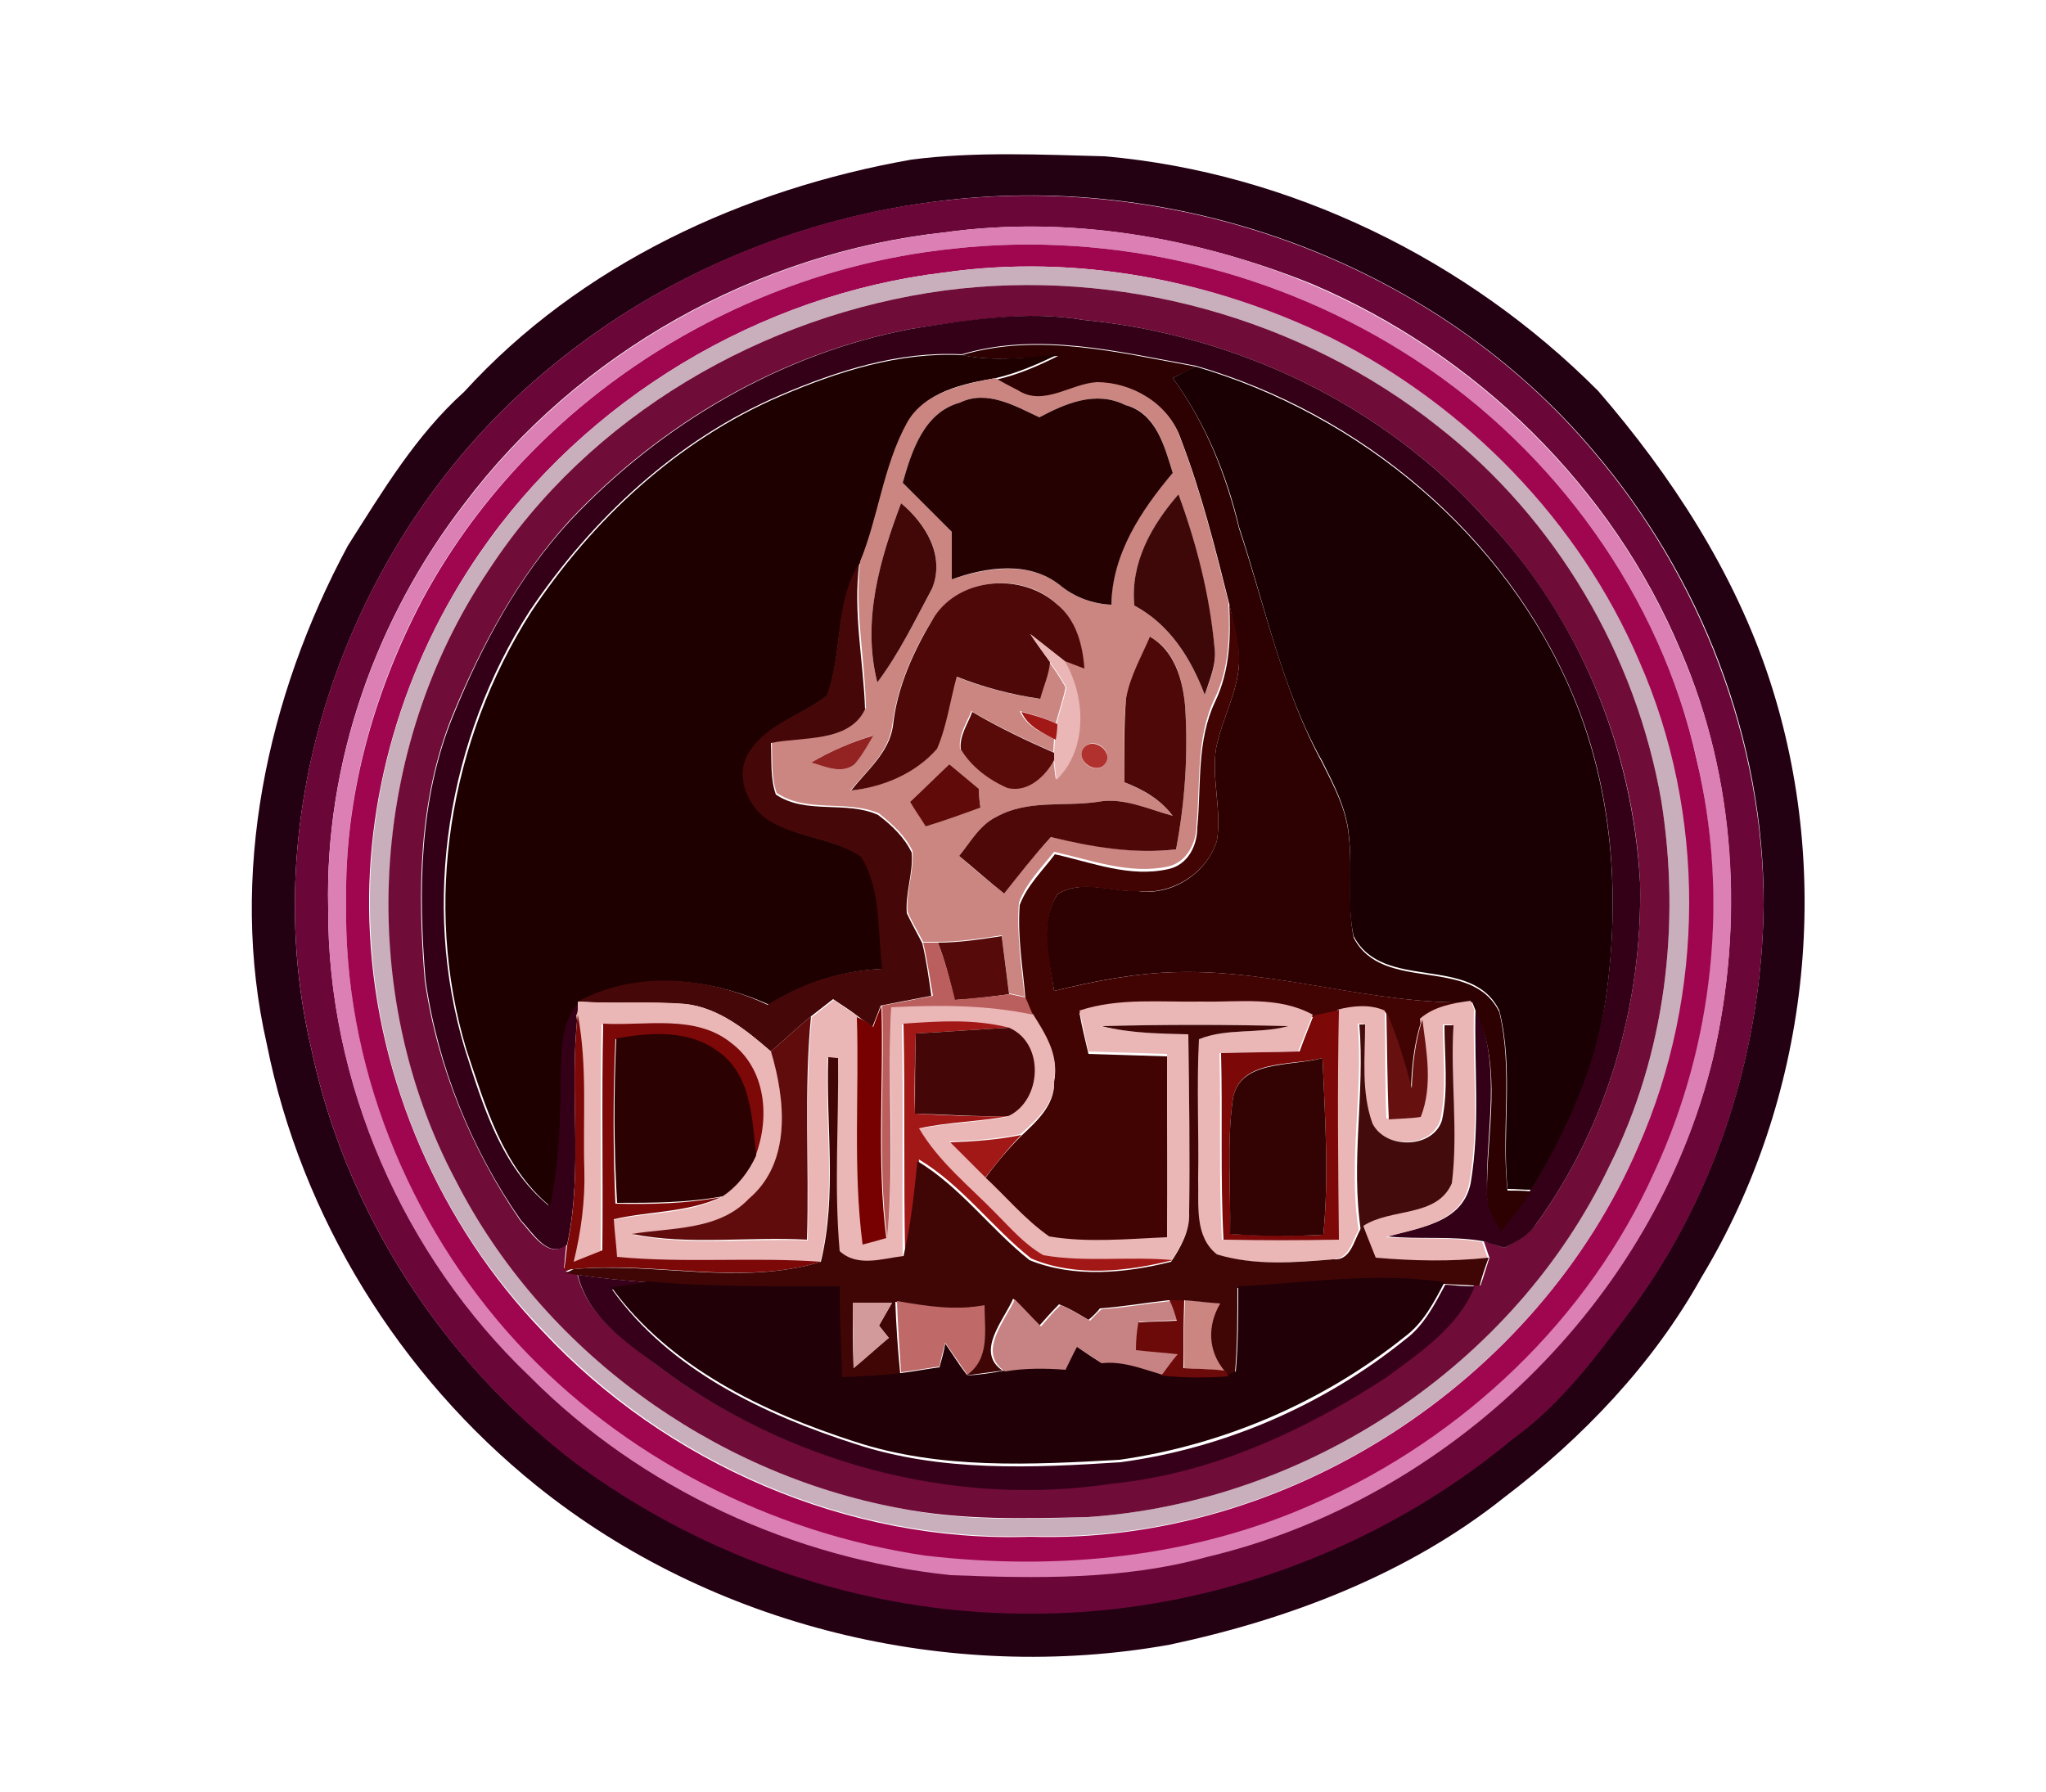 <?xml version="1.0" encoding="utf-8"?>
<!-- Generator: Adobe Illustrator 26.0.3, SVG Export Plug-In . SVG Version: 6.00 Build 0)  -->
<svg version="1.1" id="Layer_1" xmlns="http://www.w3.org/2000/svg" xmlns:xlink="http://www.w3.org/1999/xlink" x="0px" y="0px"
	 viewBox="0 0 250 219" style="enable-background:new 0 0 250 219;" xml:space="preserve">
<style type="text/css">
	.st0{fill:#240013;}
	.st1{fill:#6A0738;}
	.st2{fill:#DB7FB4;}
	.st3{fill:#A0054F;}
	.st4{fill:#C9AFBC;}
	.st5{fill:#6F0C38;}
	.st6{fill:#340018;}
	.st7{fill:#2D0001;}
	.st8{fill:#1E0001;}
	.st9{fill:#1A0003;}
	.st10{fill:#CB8682;}
	.st11{fill:#260102;}
	.st12{fill:#3F0808;}
	.st13{fill:#420707;}
	.st14{fill:#450707;}
	.st15{fill:#4E0808;}
	.st16{fill:#420303;}
	.st17{fill:#EAB6B6;}
	.st18{fill:#590B0A;}
	.st19{fill:#A21817;}
	.st20{fill:#922322;}
	.st21{fill:#B1312E;}
	.st22{fill:#600B0A;}
	.st23{fill:#560B0A;}
	.st24{fill:#BA5F5D;}
	.st25{fill:#770000;}
	.st26{fill:#7C0808;}
	.st27{fill:#610C0C;}
	.st28{fill:#66100F;}
	.st29{fill:#400606;}
	.st30{fill:#430B0B;}
	.st31{fill:#2B0101;}
	.st32{fill:#440606;}
	.st33{fill:#330303;}
	.st34{fill:#37001A;}
	.st35{fill:#210007;}
	.st36{fill:#D29A9B;}
	.st37{fill:#BF6968;}
	.st38{fill:#C78384;}
	.st39{fill:#6B0A09;}
</style>
<g id="_x23_240013ff">
	<path class="st0" d="M111.4,19.5c7.8-1,15.8-0.6,23.6-0.4c22.6,2,44.3,12.6,60.3,28.7c8.9,10.3,16.6,22.1,20.9,35.2
		c7.9,24.1,4.8,51.4-8.3,73.1c-5.9,10.6-14.5,19.6-24.1,26.9c-11.8,9.4-26.3,14.9-40.9,18c-26.9,4.8-55.9-2.2-77.3-19.4
		c-16.8-13.5-28.8-32.9-33-54c-4.7-20.6,0-42.5,9.9-60.9c4.2-6.6,8.3-13.5,14.2-18.8C70.9,32.3,90.9,23.1,111.4,19.5 M115.4,24.5
		c-17.4,2-34.3,9-47.8,20.1C43.5,64.1,30.9,97.6,38,128c4.2,20.1,16,38.3,32.3,50.7c15.7,11.6,35.1,18.3,54.7,18.4
		c21.6,0.3,43.2-7.5,59.8-21.3c6-4.3,10.4-10.4,14.8-16.2c10.3-14.1,15.7-31.6,15.9-49c0.1-20.2-7.6-40-20.7-55.4
		C175.7,32.5,144.7,21,115.4,24.5z"/>
</g>
<g id="_x23_6a0738ff">
	<path class="st1" d="M115.4,24.5c29.3-3.4,60.3,8,79.4,30.8c13,15.3,20.7,35.2,20.7,55.4c-0.2,17.4-5.6,34.9-15.9,49
		c-4.4,5.9-8.8,11.9-14.8,16.2c-16.6,13.8-38.2,21.6-59.8,21.3c-19.6-0.1-39-6.8-54.7-18.4C54,166.3,42.2,148.1,38,128
		c-7.1-30.5,5.5-63.9,29.6-83.4C81.1,33.5,98,26.4,115.4,24.5 M115.4,28.4c-23,2.5-44.8,14.7-58.7,33.2c-10.8,14-17,31.6-16.6,49.3
		c-0.1,21.4,9.2,42.5,24.6,57.2c13.7,13.8,32.3,22.3,51.5,24.3c10.4,0.4,21,0.6,31.2-2.2c29.6-7.1,54.7-31.2,61.9-60.9
		c3.8-16.4,2.8-34.2-3.9-49.7c-8.4-20.1-25.1-36.4-45.1-44.9C146.2,29,130.6,26.3,115.4,28.4z"/>
</g>
<g id="_x23_db7fb4ff">
	<path class="st2" d="M115.4,28.4c15.1-2.1,30.8,0.5,44.9,6.4c20,8.5,36.7,24.8,45.1,44.9c6.8,15.5,7.7,33.3,3.9,49.7
		c-7.2,29.7-32.3,53.9-61.9,60.9c-10.1,2.8-20.8,2.6-31.2,2.2c-19.2-2-37.8-10.5-51.5-24.3C49.3,153.5,40,132.4,40.1,111
		c-0.4-17.7,5.8-35.4,16.6-49.3C70.6,43.2,92.4,31,115.4,28.4 M116.4,30.4c-26.9,2.8-52.1,19.1-64.9,43c-5.9,11.2-9.4,23.9-9.2,36.6
		c-0.4,19.8,7.5,39.4,20.8,53.9c13,14.1,31,23.4,49.9,26.1c16.1,1.9,32.8,0.4,47.7-6.4c18.1-8,33.4-22.5,41.5-40.6
		c7.2-15.6,9-33.6,5.1-50.3C202.8,72.8,190,55.1,173,44C156.4,33.1,136,28.2,116.4,30.4z"/>
</g>
<g id="_x23_a0054fff">
	<path class="st3" d="M116.4,30.4C136,28.2,156.4,33.1,173,44c17,11.1,29.9,28.9,34.3,48.8c4,16.7,2.1,34.7-5.1,50.3
		c-8.1,18.1-23.4,32.6-41.5,40.6c-14.9,6.7-31.6,8.3-47.7,6.4c-18.9-2.8-36.9-12-49.9-26.1c-13.3-14.5-21.2-34.1-20.8-53.9
		c-0.2-12.7,3.3-25.3,9.2-36.6C64.3,49.5,89.5,33.2,116.4,30.4 M115.4,33.3C92.8,36,71.5,48.8,58.6,67.6
		c-9.3,13.5-14.3,30.1-13.4,46.5c0.9,18,8.6,35.6,21.1,48.6c15.1,16.2,37.4,25.9,59.6,25.1c31.3,1,61.9-18.9,74.2-47.6
		c8.1-18.6,8.3-40.7,0.1-59.3c-7.3-17.1-21-31.1-37.6-39.5C148.2,34.2,131.5,31,115.4,33.3z"/>
</g>
<g id="_x23_c9afbcff">
	<path class="st4" d="M115.4,33.3c16.1-2.3,32.8,0.9,47.3,8c16.5,8.3,30.3,22.4,37.6,39.5c8.2,18.6,8.1,40.7-0.1,59.3
		c-12.3,28.7-42.9,48.6-74.2,47.6c-22.3,0.8-44.5-8.9-59.6-25.1c-12.6-12.9-20.3-30.5-21.1-48.6c-0.9-16.4,4-33,13.4-46.5
		C71.5,48.8,92.8,36,115.4,33.3 M115.4,35.5c-22.2,3-43.4,15.3-55.7,34.2c-14.7,21.7-16.2,51.4-4,74.6c10.7,20.7,31.3,35.6,54.1,40
		c7.6,1.6,15.4,1.4,23.1,1.1c26.7-1.8,52-18.6,63.7-42.8c6.9-13.7,8.8-29.6,6.4-44.7c-3.1-17.9-13-34.5-27.3-45.7
		C159,38.8,136.7,32.7,115.4,35.5z"/>
</g>
<g id="_x23_6f0c38ff">
	<path class="st5" d="M115.4,35.5c21.3-2.8,43.6,3.3,60.4,16.7C190.1,63.4,199.9,80,203,97.9c2.4,15.1,0.5,31-6.4,44.7
		c-11.6,24.2-36.9,41-63.7,42.8c-7.7,0.2-15.5,0.4-23.1-1.1c-22.8-4.3-43.5-19.3-54.1-40c-12.3-23.2-10.7-52.8,4-74.6
		C72,50.8,93.2,38.5,115.4,35.5 M111.3,40.2c-16,3-30.6,11.6-41.7,23.4c-6.3,6.9-10.8,15.3-14.3,23.8c-4.2,10.3-4.3,21.6-3.4,32.4
		c1.5,10.5,5.7,20.7,11.7,29.4c1.4,1.5,3.4,4.8,5.6,2.9c-0.1,0.7-0.2,2.2-0.3,2.9l1.2-0.1l-1,0.5l1.4,0.2c1.2,5.1,5.7,8.2,9.6,11.1
		c15.7,11.9,36.3,17.5,55.8,14.5c12-1.3,23.3-6.4,33.3-12.9c4.1-3.2,8.8-6.3,10.9-11.2l0.8,0c0.4-1.1,0.7-2.2,1.1-3.4
		c-0.2-0.5-0.5-1.5-0.7-2c0.8,0.2,1.7,0.5,2.5,0.8c1.4-0.7,2.9-1.5,3.9-2.9c8.7-12,13-26.9,12.7-41.7c-0.8-16.4-7.5-32.5-18.9-44.5
		c-12.5-14-30.5-22.5-49.1-24.3C125.4,37.9,118.3,39.2,111.3,40.2z"/>
</g>
<g id="_x23_340018ff">
	<path class="st6" d="M111.3,40.2c7-1.1,14.1-2.3,21.1-1.1c18.6,1.8,36.6,10.3,49.1,24.3c11.4,11.9,18,28,18.9,44.5
		c0.3,14.8-4,29.7-12.7,41.7c-0.9,1.4-2.4,2.2-3.9,2.9c-0.8-0.3-1.7-0.5-2.5-0.8c-3.9-0.7-7.8-0.2-11.8-0.6
		c3.9-1.1,9.2-1.6,10.2-6.5c1.2-7.1,0.4-14.3,0.6-21.4c3.3,7,1.2,15,1.4,22.4c-0.1,1.7,0.9,3.1,1.7,4.6c1.3-1.6,2.6-3.2,3.7-4.9
		c4.2-7.1,7.7-14.9,9.1-23.2c1.8-12.6,0.9-25.7-4.1-37.4c-8.2-19.4-25.9-34.2-46-40c-9.4-1.7-19.2-4.2-28.6-1.4
		c-7.7-0.4-15.2,2-22.2,5c-12.6,5.4-23,15.1-30.6,26.4c-10,15.6-13.3,35.6-7.9,53.5c2.2,6.9,4.4,14.3,10.2,19.1
		c1.1-5.2,1.3-10.5,1.3-15.8c0.2-3.1,0-6.7,2.3-9.2c0,0.4,0,1.2,0,1.6c-1.1,9.4,0.7,18.9-1.3,28.2c-2.3,1.9-4.2-1.5-5.6-2.9
		c-6.1-8.7-10.2-18.9-11.7-29.4c-0.9-10.9-0.8-22.2,3.4-32.4c3.5-8.6,8-17,14.3-23.8C80.7,51.9,95.4,43.2,111.3,40.2z"/>
</g>
<g id="_x23_2d0001ff">
	<path class="st7" d="M117.5,43.4c9.4-2.8,19.2-0.3,28.6,1.4c-0.9,0.5-1.9,0.9-2.8,1.4c4,5.5,6.5,11.8,8.1,18.4
		c3.2,9.6,5.3,19.7,10.2,28.7c1.4,2.8,2.9,5.6,3.2,8.8c0.5,4.2-0.2,8.4,0.6,12.5c3.6,6.9,14.4,2.1,17.8,9.1c1.7,7.1,0.2,14.5,1,21.8
		c1,0,1.9,0,2.9,0.1c-1.1,1.7-2.4,3.3-3.7,4.9c-0.8-1.4-1.8-2.9-1.7-4.6c-0.1-7.4,2-15.4-1.4-22.4l-0.4-1c-12.2,0.3-23.9-4-36-3.7
		c-5.1,0.1-10.2,1.1-15.1,2.3c-0.6-3.8-1.9-8.3,0.4-11.8c2.9-1.9,6.7-0.3,9.9-0.4c4.1,0.6,8.4-2.2,9.6-6.2c0.6-3.8-0.7-7.6-0.1-11.3
		c0.7-3.5,2.6-6.7,2.8-10.3c0-2.5-0.7-4.9-1.2-7.3c-1.7-6.8-3.4-13.6-5.9-20.1c-1.4-4.2-5.9-6.8-10.2-6.8c-3.2,0.1-6.6,3-9.6,1
		c-0.9-0.5-1.9-1-2.8-1.5c2.7-0.6,5.2-1.7,7.6-2.9C125.3,43.7,121.4,44.2,117.5,43.4z"/>
</g>
<g id="_x23_1e0001ff">
	<path class="st8" d="M95.4,48.4c7-3,14.5-5.4,22.2-5c3.9,0.8,7.8,0.3,11.7-0.1c-2.5,1.2-5,2.3-7.6,2.9c-4,0.7-8.6,1.6-10.8,5.5
		c-2.9,5.3-3.5,11.5-5.8,17.1c-3.1,4.9-2.1,10.9-4,16.2c-3,2.4-7.2,3.4-9.3,6.8c-1.9,2.8-0.4,6.6,2.2,8.4c3.5,2.2,7.9,2.2,11.4,4.5
		c2.5,4.1,2,9.2,2.6,13.7c-5,0.2-9.8,1.7-14,4.4c-7.3-3.3-16-4.2-23.2-0.4c-2.3,2.5-2.2,6-2.3,9.2c0,5.3-0.2,10.6-1.3,15.8
		c-5.8-4.8-7.9-12.3-10.2-19.1c-5.4-17.9-2.1-37.8,7.9-53.5C72.4,63.5,82.8,53.8,95.4,48.4z"/>
</g>
<g id="_x23_1a0003ff">
	<path class="st9" d="M143.3,46.2c0.9-0.5,1.9-1,2.8-1.4c20.1,5.9,37.8,20.6,46,40c5,11.8,5.9,24.9,4.1,37.4
		c-1.3,8.3-4.8,16-9.1,23.2c-1,0-1.9-0.1-2.9-0.1c-0.7-7.2,0.8-14.7-1-21.8c-3.4-7-14.2-2.2-17.8-9.1c-0.9-4.1-0.1-8.3-0.6-12.5
		c-0.3-3.1-1.8-6-3.2-8.8c-5-8.9-7-19-10.2-28.7C149.9,58,147.3,51.7,143.3,46.2z"/>
</g>
<g id="_x23_cb8682ff">
	<path class="st10" d="M110.8,51.7c2.1-3.8,6.8-4.7,10.8-5.5c0.9,0.5,1.8,1,2.8,1.5c3.1,2,6.4-0.8,9.6-1c4.3,0,8.8,2.6,10.2,6.8
		c2.5,6.5,4.2,13.3,5.9,20.1c0.2,4,0.1,8.1-1.7,11.8c-2.3,4.8-1.7,10.3-2.2,15.4c0,2.2-1.2,4.6-3.5,5.1c-4.7,1-9.4-0.8-13.9-1.8
		c-1.6,2-3.4,3.8-4.3,6.2c-0.3,3.8,0.3,7.7,0.7,11.5c-0.5-0.1-1.4-0.3-1.9-0.4c-0.3-2.4-0.6-4.7-0.9-7.1c-2.6,0.4-5.2,0.8-7.8,0.8
		c-0.5,0-1.4,0-1.8,0c-0.6-1.2-1.4-2.4-1.9-3.7c-0.2-2.5,0.8-4.9,0.6-7.4c-0.9-1.9-2.5-3.3-4.1-4.6c-3.9-1.7-8.8,0-12.5-2.5
		c-0.7-2-0.5-4.2-0.6-6.3c3.8-0.8,9.5,0,11.5-4.1c-0.1-6-1.4-11.9-0.7-17.9C107.3,63.3,107.9,57,110.8,51.7 M117.3,49.2
		c-4.4,1.2-5.9,5.9-7,9.8c2,2,4,4,6,6c0,1.9,0,3.9,0,5.8c4.2-1.4,9.4-2.3,13.2,0.7c1.8,1.5,3.9,2.3,6.3,2.4c0-6.3,3.6-11.6,7.5-16.1
		c-1-3.2-2-7.4-5.8-8.3c-3.5-1.8-7.3-0.2-10.5,1.5C124,49.6,120.6,47.6,117.3,49.2 M138.6,74c4.3,2.3,6.9,6.4,8.6,10.9
		c0.7-1.9,1.5-3.8,1.2-5.8c-0.7-6.4-2.2-12.7-4.4-18.7C140.8,64.1,138.1,68.8,138.6,74 M110.1,61.5c-2.6,6.9-4.8,14.5-2.9,21.9
		c2.7-3.6,4.6-7.6,6.7-11.5C115.5,67.8,113.1,64,110.1,61.5 M114.2,75.3c-2.6,4.1-4.6,8.6-5.2,13.5c-0.5,3.2-3.1,5.4-5.1,7.8
		c3.9-0.4,7.8-2.1,10.5-5.1c1.2-2.8,1.6-5.8,2.4-8.8c3.3,1.3,6.7,2.2,10.2,2.7c0.4-1.5,1.1-2.9,1.2-4.5c0.7,1,1.4,2,2,3.1
		c-0.3,1.5-0.8,2.9-1.2,4.4c-1.4-0.7-2.9-1.1-4.4-1.5c0.8,1.8,2.5,2.6,4.2,3.3c0,0.4-0.1,1.2-0.1,1.7c-3.4-1.5-6.8-3.1-10-5
		c-0.6,1.5-1.6,2.9-1.4,4.6c1.4,2.1,3.5,3.7,5.7,4.7c2.5,0.7,4.6-1.4,5.7-3.4c0.1,0.6,0.2,1.8,0.3,2.4c3.8-3.7,3.6-10.1,1-14.5
		c0.6,0.2,1.8,0.7,2.4,0.9c-0.1-2.9-1-6-3.4-7.9C125,70,117.5,70.5,114.2,75.3 M140.5,77.8c-1,2.5-2.3,4.8-2.9,7.5
		c-0.4,3.4-0.2,6.9-0.2,10.3c2.2,0.9,4.4,2.1,5.9,4.1c-3-0.8-6-2.3-9.2-1.7c-4.1,0.6-8.5-0.3-12.3,1.8c-2.1,1-3.2,3.1-4.6,4.8
		c1.8,1.6,3.6,3.1,5.5,4.6c1.8-2.4,3.7-4.7,5.7-6.9c5,1.1,10.1,2.1,15.3,1.5c1.1-5.8,1.5-11.7,1.1-17.6
		C144.5,82.9,143.5,79.4,140.5,77.8 M99.1,93.2c1.7,0.4,3.7,1.5,5.2,0.2c1-1,1.6-2.3,2.3-3.5C104,90.7,101.5,91.8,99.1,93.2
		 M132.5,91.3c-1.3,1.4,1.2,3.5,2.4,2.2C136.3,92,133.8,89.9,132.5,91.3 M111.2,98c0.7,1,1.3,2,1.9,3c2.2-0.7,4.5-1.5,6.7-2.3
		c-0.1-0.6-0.2-1.8-0.2-2.3c-1.2-1-2.4-2-3.6-3C114.4,94.9,112.8,96.5,111.2,98z"/>
	<path class="st10" d="M144.8,158.9c1.5,0.1,3,0.2,4.5,0.4c-1.6,2.6-1.5,5.8,0.5,8.2c-1.7-0.1-3.4-0.2-5.1-0.3
		C144.6,164.4,144.7,161.7,144.8,158.9z"/>
</g>
<g id="_x23_260102ff">
	<path class="st11" d="M117.3,49.2c3.3-1.6,6.7,0.4,9.7,1.8c3.2-1.7,6.9-3.3,10.5-1.5c3.8,1,4.8,5.1,5.8,8.3
		c-3.9,4.6-7.4,9.9-7.5,16.1c-2.3-0.1-4.5-0.9-6.3-2.4c-3.8-3-9-2.2-13.2-0.7c0-1.9,0-3.9,0-5.8c-2-2-4-4-6-6
		C111.4,55.1,112.9,50.4,117.3,49.2z"/>
</g>
<g id="_x23_3f0808ff">
	<path class="st12" d="M138.6,74c-0.5-5.2,2.1-9.8,5.4-13.6c2.2,6,3.8,12.3,4.4,18.7c0.3,2-0.6,4-1.2,5.8
		C145.5,80.4,142.9,76.3,138.6,74z"/>
</g>
<g id="_x23_420707ff">
	<path class="st13" d="M110.1,61.5c3,2.5,5.4,6.4,3.8,10.4c-2.1,3.9-4,7.9-6.7,11.5C105.3,75.9,107.5,68.4,110.1,61.5z"/>
</g>
<g id="_x23_450707ff">
	<path class="st14" d="M101,85c2-5.2,0.9-11.3,4-16.2c-0.8,6,0.5,11.9,0.7,17.9c-2,4.1-7.7,3.3-11.5,4.1c0.1,2.1-0.1,4.3,0.6,6.3
		c3.7,2.5,8.6,0.7,12.5,2.5c1.6,1.2,3.2,2.7,4.1,4.6c0.2,2.5-0.8,4.9-0.6,7.4c0.6,1.3,1.3,2.5,1.9,3.7c0.5,2.1,0.8,4.3,1.1,6.4
		c-2.1,0.4-4.2,0.8-6.2,1.2c-0.3,0.9-0.7,1.8-1,2.6c-0.6-0.5-1.3-0.9-1.9-1.4c-0.9-0.7-1.9-1.3-2.9-2c-0.9,0.7-1.8,1.4-2.7,2.1
		c-1.7,1.4-3.3,2.9-4.9,4.3c-3-2.6-6.3-5.3-10.4-5.8c-4.4-0.3-8.8,0-13.2-0.3c7.2-3.9,16-3,23.2,0.4c4.2-2.7,9-4.2,14-4.4
		c-0.6-4.6-0.1-9.7-2.6-13.7c-3.4-2.3-7.9-2.3-11.4-4.5c-2.6-1.8-4.1-5.6-2.2-8.4C93.8,88.4,98,87.4,101,85z"/>
</g>
<g id="_x23_4e0808ff">
	<path class="st15" d="M114.2,75.3c3.2-4.8,10.7-5.3,14.9-1.5c2.4,1.9,3.2,5,3.4,7.9c-0.6-0.2-1.8-0.7-2.4-0.9
		c-1.4-1.1-2.8-2.2-4.2-3.3c0.8,1.2,1.6,2.3,2.4,3.4c-0.1,1.5-0.8,3-1.2,4.5c-3.5-0.5-6.9-1.4-10.2-2.7c-0.8,2.9-1.2,6-2.4,8.8
		c-2.6,3-6.6,4.7-10.5,5.1c1.9-2.4,4.6-4.6,5.1-7.8C109.6,83.9,111.7,79.4,114.2,75.3z"/>
	<path class="st15" d="M140.5,77.8c3,1.7,4,5.2,4.3,8.4c0.4,5.9,0,11.8-1.1,17.6c-5.2,0.6-10.3-0.3-15.3-1.5c-2,2.2-3.9,4.6-5.7,6.9
		c-1.9-1.5-3.7-3.1-5.5-4.6c1.4-1.7,2.5-3.8,4.6-4.8c3.8-2.1,8.2-1.2,12.3-1.8c3.2-0.6,6.2,0.9,9.2,1.7c-1.5-2-3.6-3.2-5.9-4.1
		c0-3.5-0.1-6.9,0.2-10.3C138.1,82.6,139.5,80.2,140.5,77.8z"/>
</g>
<g id="_x23_420303ff">
	<path class="st16" d="M150.2,73.8c0.6,2.4,1.3,4.8,1.2,7.3c-0.2,3.6-2.1,6.8-2.8,10.3c-0.6,3.8,0.7,7.6,0.1,11.3
		c-1.2,4-5.5,6.7-9.6,6.2c-3.2,0.2-7-1.5-9.9,0.4c-2.2,3.5-0.9,8-0.4,11.8c5-1.2,10-2.2,15.1-2.3c12.2-0.3,23.9,4,36,3.7
		c-2.2,0.2-4.5,0.7-6.2,2.2c-0.9,2.7-1.2,5.6-1.3,8.4c-0.8-3.2-1.8-6.4-3.1-9.4c-1.9-0.9-3.9-0.7-5.8-0.1c-1,0.2-2.1,0.5-3.1,0.7
		c-4.2-2.3-9-1.5-13.5-1.6c-5,0.1-10.1-0.5-15,1.1c0.3,1.7,0.7,3.3,1.1,5c3.2,0.1,6.4,0.2,9.6,0.3c0,7.5,0.1,14.9,0,22.4
		c-4.8,0.2-9.7,0.7-14.4-0.1c-2.9-2.1-5.3-4.8-7.9-7.3c1.3-1.8,2.8-3.6,4.4-5.2c1.9-1.8,4.2-3.8,4.1-6.7c0.6-3-1.1-5.6-2.6-8
		c-0.2-0.5-0.7-1.6-0.9-2.1c-0.3-3.8-1-7.6-0.7-11.5c0.9-2.4,2.8-4.2,4.3-6.2c4.5,1,9.2,2.9,13.9,1.8c2.3-0.5,3.5-2.8,3.5-5.1
		c0.5-5.2-0.1-10.6,2.2-15.4C150.3,81.9,150.4,77.8,150.2,73.8z"/>
</g>
<g id="_x23_eab6b6ff">
	<path class="st17" d="M125.9,77.5c1.4,1.1,2.8,2.2,4.2,3.3c2.6,4.4,2.8,10.8-1,14.5c-0.1-0.6-0.2-1.8-0.3-2.4l0-0.9
		c0-0.4,0.1-1.2,0.1-1.7c0-0.5,0.1-1.4,0.2-1.9c0.4-1.5,0.9-2.9,1.2-4.4c-0.6-1.1-1.3-2.1-2-3.1C127.5,79.8,126.7,78.7,125.9,77.5z"
		/>
	<path class="st17" d="M70.6,122.4c4.4,0.3,8.8-0.1,13.2,0.3c4.1,0.5,7.4,3.2,10.4,5.8c1.8,5.9,2.5,13.5-2.6,18.1
		c-3.7,3.9-9.4,3.5-14.3,4.3c7,1.4,14.3,0.4,21.4,0.7c0.2-9.1-0.4-18.2,0.5-27.3c0.9-0.7,1.8-1.4,2.7-2.1c0.9,0.7,1.9,1.3,2.9,2
		c0.3,9.3-0.5,18.6,0.7,27.8c0.7-0.2,2.1-0.6,2.9-0.8c1-9.4,0.1-18.8,0.5-28.2c5.8-0.3,11.6-0.3,17.3,0.9c1.5,2.4,3.2,5,2.6,8
		c0.2,2.9-2.1,4.9-4.1,6.7c-2.9,0.6-5.8,0.8-8.7,0.9c1.4,1.4,2.9,2.9,4.3,4.3c2.6,2.4,4.9,5.2,7.9,7.3c4.7,0.8,9.6,0.3,14.4,0.1
		c0.1-7.5,0-14.9,0-22.4c-3.2-0.1-6.4-0.2-9.6-0.3c-0.4-1.7-0.7-3.3-1.1-5c4.8-1.6,10-1,15-1.1c4.5,0.1,9.3-0.7,13.5,1.6
		c-0.6,1.5-1.2,3-1.8,4.5c-3.2,0.1-6.4,0.1-9.6,0.2c0.2,7.6-0.1,15.2,0.3,22.8c4.7,0.1,9.4,0.1,14.1,0c-0.1-9.4-0.1-18.7,0-28.1
		c1.9-0.5,4-0.7,5.8,0.1c0.1,4.4,0,8.8,0.2,13.2c1.3-0.1,2.6-0.1,3.9-0.3c1.5-3.8,0.7-8,0.2-11.9c1.7-1.5,4-1.9,6.2-2.2l0.4,1
		c-0.2,7.1,0.7,14.4-0.6,21.4c-1,4.8-6.3,5.4-10.2,6.5c3.9,0.3,7.9-0.1,11.8,0.6c0.2,0.5,0.5,1.5,0.7,2c-4.6,0.5-9.2,0.4-13.8,0
		c-0.6-1.4-1.1-2.8-1.6-4.1c3.4-2.2,9-1,10.8-5.2c0.8-6.4-0.2-12.9,0.2-19.3c-0.3,0-0.9,0-1.1,0c0,3.9,0.5,7.8-0.3,11.6
		c-1.1,3.6-6.8,3.6-8.5,0.4c-1.4-3.9-0.9-8.1-0.9-12.1l-0.7,0c0.7,8.4-1.2,16.8,0.1,25.2c-0.8,1.4-1.2,3.7-3.3,3.6
		c-4.7,0.4-9.7,0.8-14.2-0.6c-2.9-2.2-2.2-6.1-2.3-9.3c0.2-5.7-0.2-11.3,0.1-17c3.4-1.4,7.4-0.6,10.9-1.6c-7.6-0.2-15.2-0.2-22.8,0
		c3.5,0.8,7.1,0.9,10.8,0.9c0.1,7.2,0.2,14.5,0.1,21.8c0.1,2.2-1,4.2-2.2,6c-5.3-0.5-10.6,0.3-15.8-0.6c-2.2-1.3-4-3.3-5.8-5.1
		c-3.2-3.4-7-6.4-9.4-10.4c3.6-0.8,7.3-0.8,10.9-1.5c4.2-1.9,4.6-9,0.1-10.8c-4.2-1.1-8.6-0.8-12.9-0.5c0.2,9.5,0,18.9,0.1,28.4
		c-2.6,0.3-5.6,1.4-7.8-0.6c-0.7-7.8-0.2-15.8-0.2-23.6c-0.3,0-0.9-0.1-1.2-0.1c-0.3,8.3,1.1,16.8-0.9,25
		c-8.3-0.6-16.6,0.2-24.9-0.6c-0.2-1.6-0.3-3.1-0.4-4.6c4.4-1,9-0.7,13.1-2.7c1.8-1.2,3.2-3,4.1-5c1.8-4.6,1.3-10.6-2.9-13.8
		c-4.4-3.5-10.5-2.1-15.7-2.4c-0.2,9.2,0,18.4-0.1,27.7c-1.2,0.5-2.3,0.9-3.5,1.4c0.9-3.7,1.4-7.4,1.3-11.2
		c-0.2-6.3,0.4-12.7-0.8-19C70.7,123.6,70.6,122.8,70.6,122.4z"/>
</g>
<g id="_x23_590b0aff">
	<path class="st18" d="M118.8,87c3.2,1.9,6.6,3.5,10,5l0,0.9c-1.1,2-3.2,4-5.7,3.4c-2.3-1-4.4-2.6-5.7-4.7
		C117.2,89.9,118.3,88.4,118.8,87z"/>
</g>
<g id="_x23_a21817ff">
	<path class="st19" d="M124.8,87c1.5,0.4,3,0.8,4.4,1.5c0,0.5-0.1,1.4-0.2,1.9C127.3,89.5,125.6,88.8,124.8,87z"/>
	<path class="st19" d="M110.4,125.1c4.3-0.3,8.7-0.6,12.9,0.5c-3.8,0.2-7.6,0.5-11.4,0.7c-0.1,3.3-0.2,6.5-0.1,9.8
		c3.8,0.2,7.6,0.4,11.4,0.3c-3.6,0.7-7.3,0.7-10.9,1.5c2.4,4.1,6.2,7.1,9.4,10.4c1.8,1.8,3.5,3.8,5.8,5.1c5.2,0.9,10.6,0.1,15.8,0.6
		c-5.6,1.4-11.9,2.1-17.3-0.2c-4.8-3.8-8.4-8.9-13.7-12.1c-0.4,3.9-0.8,7.8-1.7,11.6C110.4,144,110.6,134.6,110.4,125.1z"/>
	<path class="st19" d="M116.1,139.6c2.9-0.1,5.8-0.3,8.7-0.9c-1.6,1.6-3,3.4-4.4,5.2C118.9,142.4,117.5,141,116.1,139.6z"/>
</g>
<g id="_x23_922322ff">
	<path class="st20" d="M99.1,93.2c2.4-1.4,4.9-2.5,7.6-3.3c-0.7,1.2-1.4,2.5-2.3,3.5C102.8,94.7,100.7,93.6,99.1,93.2z"/>
</g>
<g id="_x23_b1312eff">
	<path class="st21" d="M132.5,91.3c1.3-1.3,3.8,0.8,2.4,2.2C133.7,94.7,131.2,92.7,132.5,91.3z"/>
</g>
<g id="_x23_600b0aff">
	<path class="st22" d="M111.2,98c1.6-1.5,3.2-3.1,4.8-4.6c1.2,1,2.4,2,3.6,3c0,0.6,0.1,1.8,0.2,2.3c-2.2,0.8-4.4,1.6-6.7,2.3
		C112.5,100,111.8,99,111.2,98z"/>
</g>
<g id="_x23_560b0aff">
	<path class="st23" d="M114.6,115.2c2.6,0,5.2-0.4,7.8-0.8c0.3,2.4,0.6,4.7,0.9,7.1c-2.2,0.3-4.4,0.6-6.7,0.7
		C116.1,119.9,115.5,117.5,114.6,115.2z"/>
</g>
<g id="_x23_ba5f5dff">
	<path class="st24" d="M112.8,115.2c0.4,0,1.4,0,1.8,0c0.9,2.3,1.5,4.6,2.1,7c2.2-0.2,4.4-0.4,6.7-0.7c0.5,0.1,1.4,0.3,1.9,0.4
		c0.2,0.5,0.7,1.6,0.9,2.1c-5.7-1.2-11.5-1.2-17.3-0.9c-0.5,9.4,0.4,18.8-0.5,28.2c-1.2-9.4-0.3-18.9-0.6-28.4
		c2.1-0.4,4.2-0.8,6.2-1.2C113.6,119.5,113.3,117.3,112.8,115.2z"/>
</g>
<g id="_x23_770000ff">
	<path class="st25" d="M106.7,125.5c0.3-0.9,0.7-1.8,1-2.6c0.3,9.5-0.6,19,0.6,28.4c-0.7,0.2-2.1,0.6-2.9,0.8
		c-1.2-9.2-0.4-18.6-0.7-27.8C105.4,124.6,106.1,125,106.7,125.5z"/>
</g>
<g id="_x23_7c0808ff">
	<path class="st26" d="M69.3,152.2c2-9.3,0.2-18.8,1.3-28.2c1.2,6.3,0.6,12.6,0.8,19c0.1,3.8-0.4,7.5-1.3,11.2
		c1.2-0.5,2.3-0.9,3.5-1.4c0.1-9.2-0.1-18.4,0.1-27.7c5.2,0.3,11.3-1.2,15.7,2.4c4.2,3.2,4.7,9.1,2.9,13.8
		c-0.4-4.5-0.6-10.1-4.8-12.8c-3.6-2.6-8.2-2.2-12.3-1.5c-0.3,6.7-0.3,13.4,0,20.1c4.3,0.1,8.7,0,12.9-0.8
		c-4.1,1.9-8.8,1.7-13.1,2.7c0.1,1.6,0.3,3.1,0.4,4.6c8.3,0.8,16.6,0,24.9,0.6c-9.8,3-20.2-0.1-30.2,0.9l-1.2,0.1
		C69.1,154.4,69.2,152.9,69.3,152.2z"/>
	<path class="st26" d="M160.5,124.1c1-0.2,2.1-0.4,3.1-0.7c-0.2,9.4-0.1,18.7,0,28.1c-4.7,0.1-9.4,0.1-14.1,0
		c-0.4-7.6-0.1-15.2-0.3-22.8c3.2-0.1,6.4-0.1,9.6-0.2C159.3,127.1,159.9,125.6,160.5,124.1 M150.6,134.6
		c-0.7,5.4-0.2,10.8-0.3,16.2c3.8,0.2,7.6,0.3,11.4,0.1c0.7-7.2,0.2-14.4-0.1-21.6C157.9,130.3,151.2,129.3,150.6,134.6z"/>
</g>
<g id="_x23_610c0cff">
	<path class="st27" d="M94.2,128.5c1.6-1.4,3.2-2.9,4.9-4.3c-0.9,9.1-0.2,18.2-0.5,27.3c-7.1-0.4-14.4,0.7-21.4-0.7
		c4.9-0.8,10.6-0.4,14.3-4.3C96.7,142.1,96,134.5,94.2,128.5z"/>
</g>
<g id="_x23_66100fff">
	<path class="st28" d="M169.4,123.6c1.3,3,2.3,6.2,3.1,9.4c0.1-2.8,0.4-5.7,1.3-8.4c0.5,3.9,1.3,8.1-0.2,11.9
		c-1.3,0.2-2.6,0.2-3.9,0.3C169.5,132.4,169.5,128,169.4,123.6z"/>
</g>
<g id="_x23_400606ff">
	<path class="st29" d="M134.6,125.4c7.6-0.2,15.2-0.2,22.8,0c-3.6,1-7.5,0.2-10.9,1.6c-0.3,5.7,0,11.3-0.1,17
		c0.1,3.2-0.5,7.1,2.3,9.3c4.6,1.4,9.5,1,14.2,0.6c2.1,0.2,2.5-2.2,3.3-3.6l0.3-0.7c0.5,1.4,1.1,2.8,1.6,4.1c4.6,0.4,9.2,0.5,13.8,0
		c-0.4,1.1-0.8,2.2-1.1,3.4l-0.8,0c-1.2-0.1-2.4-0.1-3.6-0.2c-8.4-1.3-16.8,0.1-25.2,0.5c0,3.5,0,6.9-0.3,10.4l-0.9,0.4l-0.4-0.7
		c-2-2.4-2.1-5.5-0.5-8.2c-1.5-0.1-3-0.3-4.5-0.4c-0.5,0-1.4,0-1.8,0c-2.8,0.3-5.6,0.8-8.4,1c-0.4,0.5-0.9,1-1.4,1.4
		c-1.2-0.7-2.3-1.4-3.6-1.9c-0.8,0.8-1.6,1.7-2.4,2.6c-1.1-1.1-2.1-2.2-3.2-3.3c-1.1,2.6-4.7,6.5-1.3,8.8c-1.5,0.2-3,0.4-4.5,0.6
		c2.8-2,2-5.5,2.1-8.5c-3.6,0.6-7.2,0.1-10.7-0.5c0.1,2.9,0.3,5.8,0.6,8.8c-2.4,0.3-4.8,0.4-7.2,0.5c-0.2-3.7-0.3-7.4-0.3-11.1
		c-7.9,0-15.7,0.1-23.5-0.6c-2.8-0.2-5.7-0.5-8.5-0.9l-1.4-0.2l1-0.5c10-0.9,20.4,2.1,30.2-0.9c2-8.2,0.6-16.7,0.9-25
		c0.3,0,0.9,0.1,1.2,0.1c0.1,7.9-0.5,15.8,0.2,23.6c2.2,2,5.2,0.9,7.8,0.6c0.9-3.8,1.3-7.7,1.7-11.6c5.3,3.2,8.9,8.3,13.7,12.1
		c5.4,2.2,11.7,1.6,17.3,0.2c1.2-1.8,2.3-3.8,2.2-6c0.1-7.2,0-14.5-0.1-21.8C141.8,126.3,138.2,126.3,134.6,125.4 M104.2,159.2
		c0,2.7,0,5.4,0.1,8c1.4-1.2,2.8-2.5,4.3-3.7c-0.4-0.5-0.8-1-1.2-1.5c0.5-0.9,1.1-1.9,1.6-2.8C107.4,159.2,105.8,159.2,104.2,159.2z
		"/>
</g>
<g id="_x23_430b0bff">
	<path class="st30" d="M166.1,125.2l0.7,0c0,4-0.5,8.2,0.9,12.1c1.6,3.2,7.4,3.1,8.5-0.4c0.8-3.8,0.3-7.7,0.3-11.6
		c0.3,0,0.8,0,1.1,0c-0.4,6.4,0.6,12.9-0.2,19.3c-1.8,4.2-7.4,3-10.8,5.2l-0.3,0.7C165,142,166.8,133.6,166.1,125.2z"/>
</g>
<g id="_x23_2b0101ff">
	<path class="st31" d="M75.3,126.9c4.1-0.7,8.7-1.1,12.3,1.5c4.2,2.8,4.3,8.3,4.8,12.8c-0.9,2-2.3,3.8-4.1,5
		c-4.3,0.8-8.6,0.8-12.9,0.8C75,140.3,75,133.6,75.3,126.9z"/>
</g>
<g id="_x23_440606ff">
	<path class="st32" d="M111.9,126.3c3.8-0.2,7.6-0.5,11.4-0.7c4.4,1.9,4,8.9-0.1,10.8c-3.8,0.1-7.6-0.2-11.4-0.3
		C111.8,132.8,111.8,129.6,111.9,126.3z"/>
</g>
<g id="_x23_330303ff">
	<path class="st33" d="M150.6,134.6c0.6-5.2,7.2-4.2,11-5.3c0.3,7.2,0.8,14.4,0.1,21.6c-3.8,0.2-7.6,0.2-11.4-0.1
		C150.4,145.4,149.9,139.9,150.6,134.6z"/>
</g>
<g id="_x23_37001aff">
	<path class="st34" d="M70.6,155.8c2.8,0.4,5.7,0.7,8.5,0.9c-1.5,0.3-2.9,0.5-4.3,0.9c7.1,9.9,18.6,15.3,29.8,18.9
		c10.4,3.4,21.5,2.9,32.3,2.2c12.7-1.7,24.9-7,34.8-15c2.3-1.7,3.6-4.3,4.9-6.7c1.2,0.1,2.4,0.2,3.6,0.2c-2,5-6.7,8.1-10.9,11.2
		c-10,6.5-21.3,11.7-33.3,12.9c-19.5,3-40.1-2.6-55.8-14.5C76.2,163.9,71.8,160.8,70.6,155.8z"/>
</g>
<g id="_x23_210007ff">
	<path class="st35" d="M79.1,156.6c7.8,0.7,15.7,0.6,23.5,0.6c0,3.7,0.2,7.4,0.3,11.1c2.4-0.1,4.8-0.2,7.2-0.5
		c1.6-0.2,3.1-0.5,4.7-0.7c0.2-0.7,0.6-2.2,0.7-2.9c0.9,1.3,1.7,2.6,2.7,3.9c1.5-0.1,3-0.3,4.5-0.6c2.4-0.5,4.9-0.4,7.4-0.2
		c0.5-0.9,0.9-1.8,1.4-2.8c1,0.7,2,1.4,3,2c2.6-0.3,5,0.7,7.4,1.4c2.7,0.4,5.5,0.4,8.2,0.1l0.9-0.4c0.3-3.4,0.3-6.9,0.3-10.4
		c8.4-0.4,16.8-1.8,25.2-0.5c-1.3,2.5-2.6,5-4.9,6.7c-10,8-22.2,13.2-34.8,15c-10.8,0.6-21.9,1.2-32.3-2.2
		c-11.2-3.6-22.7-9.1-29.8-18.9C76.2,157.2,77.7,156.9,79.1,156.6z"/>
</g>
<g id="_x23_d29a9bff">
	<path class="st36" d="M104.2,159.2c1.6,0,3.2,0,4.8,0c-0.5,0.9-1.1,1.9-1.6,2.8c0.4,0.5,0.8,1,1.2,1.5c-1.4,1.2-2.8,2.5-4.3,3.7
		C104.3,164.6,104.2,161.9,104.2,159.2z"/>
</g>
<g id="_x23_bf6968ff">
	<path class="st37" d="M109.6,159c3.5,0.6,7.1,1.2,10.7,0.5c0,3,0.7,6.5-2.1,8.5c-0.9-1.3-1.8-2.6-2.7-3.9c-0.2,0.7-0.6,2.2-0.7,2.9
		c-1.5,0.2-3.1,0.5-4.7,0.7C109.9,164.9,109.7,161.9,109.6,159z"/>
</g>
<g id="_x23_c78384ff">
	<path class="st38" d="M124,158.8c1.1,1.1,2.1,2.2,3.2,3.3c0.8-0.9,1.5-1.8,2.4-2.6c1.3,0.5,2.4,1.3,3.6,1.9c0.5-0.5,0.9-1,1.4-1.4
		c2.8-0.2,5.6-0.7,8.4-1c0.2,0.6,0.7,1.7,0.9,2.3c-1.6,0.1-3.1,0.2-4.7,0.2c-0.1,1.1-0.2,2.3-0.3,3.4c1.7,0.2,3.4,0.3,5.1,0.5
		c-0.7,0.9-1.3,1.8-2,2.6c-2.4-0.7-4.8-1.7-7.4-1.4c-1-0.7-2-1.3-3-2c-0.5,0.9-0.9,1.8-1.4,2.8c-2.5-0.2-5-0.2-7.4,0.2
		C119.3,165.3,122.9,161.3,124,158.8z"/>
</g>
<g id="_x23_6b0a09ff">
	<path class="st39" d="M142.9,158.9c0.5,0,1.4,0,1.8,0c-0.1,2.8-0.1,5.5-0.1,8.3c1.7,0.1,3.4,0.1,5.1,0.3l0.4,0.7
		c-2.7,0.2-5.5,0.2-8.2-0.1c0.7-0.9,1.3-1.8,2-2.6c-1.7-0.2-3.4-0.3-5.1-0.5c0-1.2,0.1-2.3,0.3-3.4c1.6-0.1,3.1-0.1,4.7-0.2
		C143.6,160.6,143.2,159.5,142.9,158.9z"/>
</g>
</svg>
